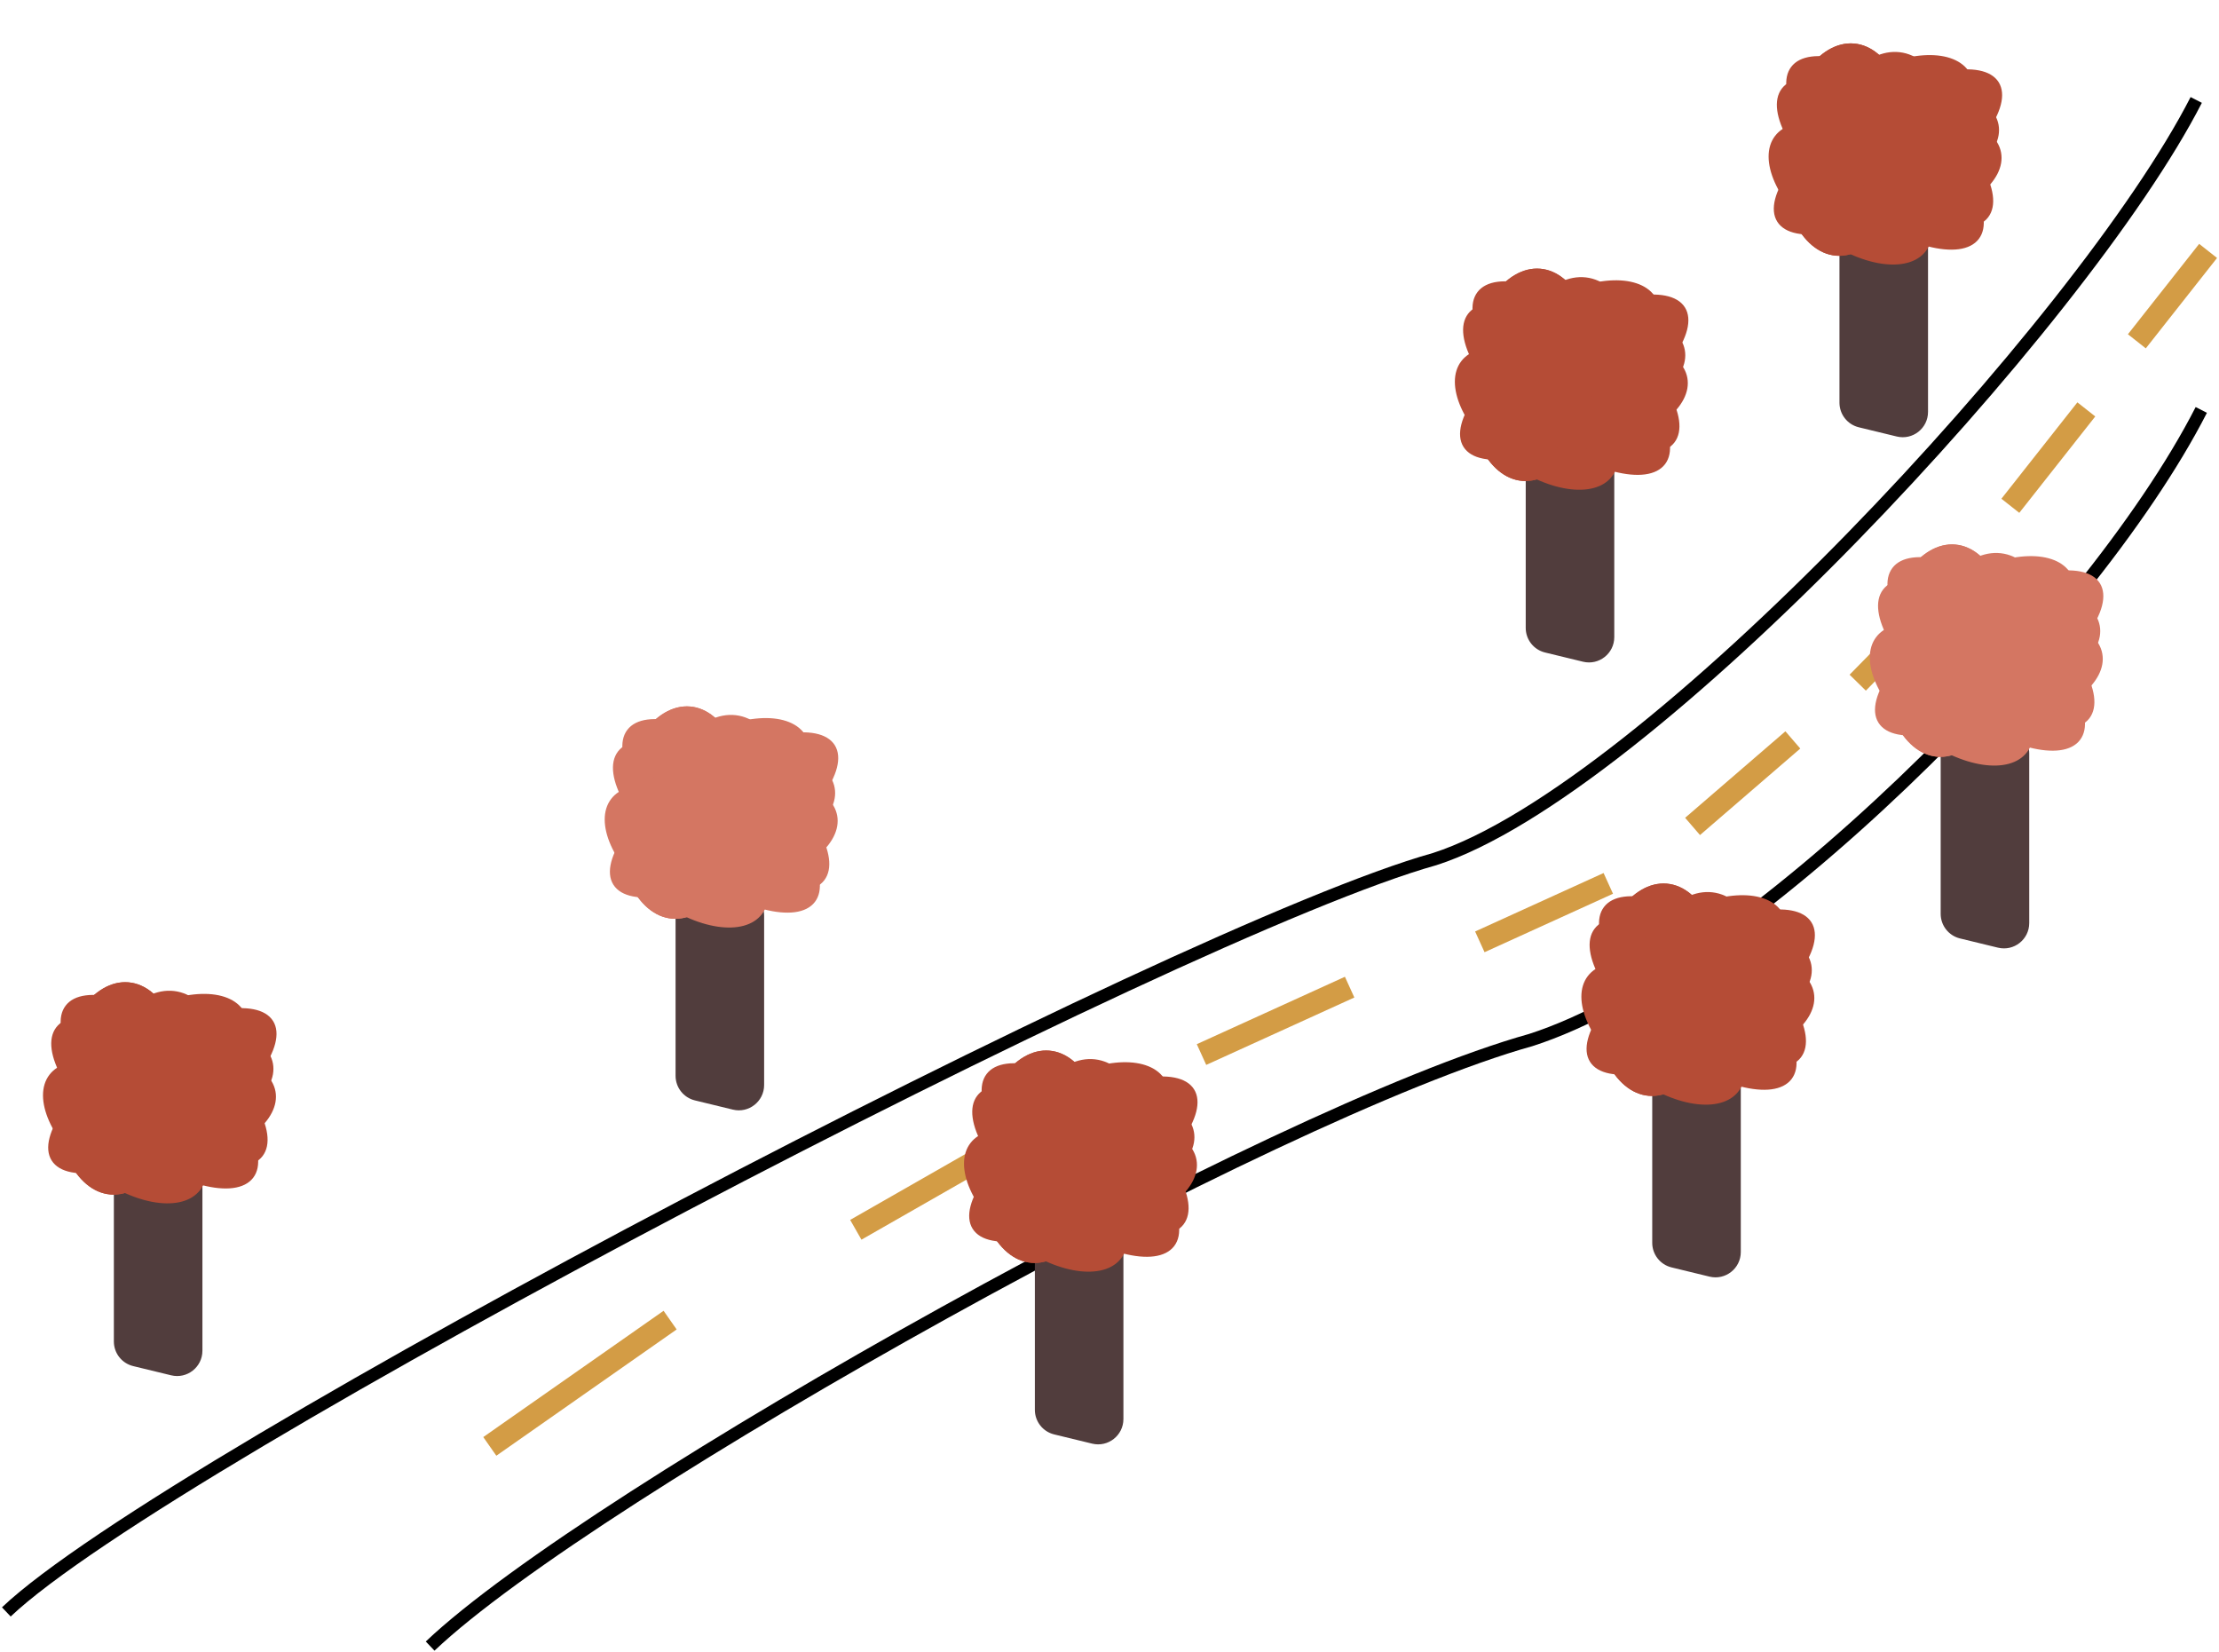<svg width="877" height="653" viewBox="0 0 877 653" fill="none" xmlns="http://www.w3.org/2000/svg">
<path d="M170 650.5C233.6 590.1 503.5 439.333 605 411C688.6 384.2 825.167 249.667 870 162" stroke="black" stroke-width="5"/>
<path d="M2.5 637C66.1 576.6 465.5 367.833 567 339.5C650.6 312.7 823.167 127.167 868 39.5" stroke="black" stroke-width="5"/>
<rect x="191" y="567.901" width="87" height="9" transform="rotate(-35 191 567.901)" fill="#D39C45"/>
<rect x="336" y="482.081" width="74.731" height="9" transform="rotate(-29.749 336 482.081)" fill="#D39C45"/>
<rect x="473" y="412.638" width="64.317" height="9" transform="rotate(-24.467 473 412.638)" fill="#D39C45"/>
<rect x="583" y="368.103" width="55.781" height="9" transform="rotate(-24.467 583 368.103)" fill="#D39C45"/>
<rect x="666" y="323.182" width="52.338" height="9" transform="rotate(-40.777 666 323.182)" fill="#D39C45"/>
<rect x="731" y="266.628" width="48.506" height="9" transform="rotate(-45.552 731 266.628)" fill="#D39C45"/>
<rect x="791" y="197.092" width="48.506" height="9" transform="rotate(-51.749 791 197.092)" fill="#D39C45"/>
<rect x="841" y="132.092" width="45.483" height="9" transform="rotate(-51.749 841 132.092)" fill="#D39C45"/>
<path d="M727 90.812C727 84.004 733.654 79.186 740.122 81.311L755.122 86.24C759.226 87.588 762 91.42 762 95.74V162.781C762 169.259 755.935 174.027 749.64 172.498L734.64 168.855C730.157 167.767 727 163.752 727 159.138V90.812Z" fill="#513D3D"/>
<ellipse cx="741.91" cy="64" rx="38.5" ry="24" fill="#B54C36"/>
<ellipse cx="744.606" cy="59.103" rx="25.191" ry="39" transform="rotate(11.044 744.606 59.103)" fill="#B54C36"/>
<ellipse cx="729.195" cy="59.119" rx="25.191" ry="42.072" transform="rotate(4.875 729.195 59.119)" fill="#B54C36"/>
<ellipse cx="729.195" cy="59.119" rx="25.191" ry="42.072" transform="rotate(4.875 729.195 59.119)" fill="#B54C36"/>
<ellipse cx="746.166" cy="60.041" rx="20.648" ry="51.71" transform="rotate(57.777 746.166 60.041)" fill="#B54C36"/>
<ellipse cx="743.148" cy="64.705" rx="20.648" ry="48.969" transform="rotate(127.369 743.148 64.705)" fill="#B54C36"/>
<ellipse cx="746.86" cy="56.131" rx="20.648" ry="48.969" transform="rotate(127.369 746.86 56.131)" fill="#B54C36"/>
<ellipse cx="731.326" cy="76.488" rx="20.648" ry="37.489" transform="rotate(127.369 731.326 76.488)" fill="#B54C36"/>
<ellipse cx="753.996" cy="67.041" rx="20.648" ry="37.489" transform="rotate(79.661 753.996 67.041)" fill="#B54C36"/>
<ellipse cx="752.996" cy="56.041" rx="20.648" ry="37.489" transform="rotate(79.661 752.996 56.041)" fill="#B54C36"/>
<ellipse cx="746.192" cy="47.811" rx="20.648" ry="37.489" transform="rotate(59.519 746.192 47.811)" fill="#B54C36"/>
<path d="M603 179.812C603 173.004 609.654 168.186 616.122 170.311L631.122 175.24C635.226 176.588 638 180.42 638 184.74V251.781C638 258.259 631.935 263.027 625.64 261.498L610.64 257.855C606.157 256.767 603 252.752 603 248.138V179.812Z" fill="#513D3D"/>
<ellipse cx="617.91" cy="153" rx="38.5" ry="24" fill="#B54C36"/>
<ellipse cx="620.606" cy="148.103" rx="25.191" ry="39" transform="rotate(11.044 620.606 148.103)" fill="#B54C36"/>
<ellipse cx="605.195" cy="148.119" rx="25.191" ry="42.072" transform="rotate(4.875 605.195 148.119)" fill="#B54C36"/>
<ellipse cx="605.195" cy="148.119" rx="25.191" ry="42.072" transform="rotate(4.875 605.195 148.119)" fill="#B54C36"/>
<ellipse cx="622.166" cy="149.041" rx="20.648" ry="51.71" transform="rotate(57.777 622.166 149.041)" fill="#B54C36"/>
<ellipse cx="619.148" cy="153.705" rx="20.648" ry="48.969" transform="rotate(127.369 619.148 153.705)" fill="#B54C36"/>
<ellipse cx="622.86" cy="145.131" rx="20.648" ry="48.969" transform="rotate(127.369 622.86 145.131)" fill="#B54C36"/>
<ellipse cx="607.326" cy="165.488" rx="20.648" ry="37.489" transform="rotate(127.369 607.326 165.488)" fill="#B54C36"/>
<ellipse cx="629.996" cy="156.041" rx="20.648" ry="37.489" transform="rotate(79.661 629.996 156.041)" fill="#B54C36"/>
<ellipse cx="628.996" cy="145.041" rx="20.648" ry="37.489" transform="rotate(79.661 628.996 145.041)" fill="#B54C36"/>
<ellipse cx="622.192" cy="136.811" rx="20.648" ry="37.489" transform="rotate(59.519 622.192 136.811)" fill="#B54C36"/>
<path d="M653 422.812C653 416.004 659.654 411.186 666.122 413.311L681.122 418.24C685.226 419.588 688 423.42 688 427.74V494.781C688 501.259 681.935 506.027 675.64 504.498L660.64 500.855C656.157 499.767 653 495.752 653 491.138V422.812Z" fill="#513D3D"/>
<ellipse cx="667.91" cy="396" rx="38.5" ry="24" fill="#B54C36"/>
<ellipse cx="670.606" cy="391.103" rx="25.191" ry="39" transform="rotate(11.044 670.606 391.103)" fill="#B54C36"/>
<ellipse cx="655.195" cy="391.119" rx="25.191" ry="42.072" transform="rotate(4.875 655.195 391.119)" fill="#B54C36"/>
<ellipse cx="655.195" cy="391.119" rx="25.191" ry="42.072" transform="rotate(4.875 655.195 391.119)" fill="#B54C36"/>
<ellipse cx="672.166" cy="392.041" rx="20.648" ry="51.71" transform="rotate(57.777 672.166 392.041)" fill="#B54C36"/>
<ellipse cx="669.148" cy="396.705" rx="20.648" ry="48.969" transform="rotate(127.369 669.148 396.705)" fill="#B54C36"/>
<ellipse cx="672.86" cy="388.131" rx="20.648" ry="48.969" transform="rotate(127.369 672.86 388.131)" fill="#B54C36"/>
<ellipse cx="657.326" cy="408.488" rx="20.648" ry="37.489" transform="rotate(127.369 657.326 408.488)" fill="#B54C36"/>
<ellipse cx="679.996" cy="399.041" rx="20.648" ry="37.489" transform="rotate(79.661 679.996 399.041)" fill="#B54C36"/>
<ellipse cx="678.996" cy="388.041" rx="20.648" ry="37.489" transform="rotate(79.661 678.996 388.041)" fill="#B54C36"/>
<ellipse cx="672.192" cy="379.811" rx="20.648" ry="37.489" transform="rotate(59.519 672.192 379.811)" fill="#B54C36"/>
<path d="M409 488.812C409 482.004 415.654 477.186 422.122 479.311L437.122 484.24C441.226 485.588 444 489.42 444 493.74V560.781C444 567.259 437.935 572.027 431.64 570.498L416.64 566.855C412.157 565.767 409 561.752 409 557.138V488.812Z" fill="#513D3D"/>
<ellipse cx="423.91" cy="462" rx="38.5" ry="24" fill="#B54C36"/>
<ellipse cx="426.606" cy="457.103" rx="25.191" ry="39" transform="rotate(11.044 426.606 457.103)" fill="#B54C36"/>
<ellipse cx="411.195" cy="457.119" rx="25.191" ry="42.072" transform="rotate(4.875 411.195 457.119)" fill="#B54C36"/>
<ellipse cx="411.195" cy="457.119" rx="25.191" ry="42.072" transform="rotate(4.875 411.195 457.119)" fill="#B54C36"/>
<ellipse cx="428.166" cy="458.041" rx="20.648" ry="51.71" transform="rotate(57.777 428.166 458.041)" fill="#B54C36"/>
<ellipse cx="425.148" cy="462.705" rx="20.648" ry="48.969" transform="rotate(127.369 425.148 462.705)" fill="#B54C36"/>
<ellipse cx="428.86" cy="454.131" rx="20.648" ry="48.969" transform="rotate(127.369 428.86 454.131)" fill="#B54C36"/>
<ellipse cx="413.326" cy="474.488" rx="20.648" ry="37.489" transform="rotate(127.369 413.326 474.488)" fill="#B54C36"/>
<ellipse cx="435.996" cy="465.041" rx="20.648" ry="37.489" transform="rotate(79.661 435.996 465.041)" fill="#B54C36"/>
<ellipse cx="434.996" cy="454.041" rx="20.648" ry="37.489" transform="rotate(79.661 434.996 454.041)" fill="#B54C36"/>
<ellipse cx="428.192" cy="445.811" rx="20.648" ry="37.489" transform="rotate(59.519 428.192 445.811)" fill="#B54C36"/>
<path d="M45 461.812C45 455.004 51.654 450.186 58.121 452.311L73.121 457.24C77.226 458.588 80 462.42 80 466.74V533.781C80 540.259 73.935 545.027 67.64 543.498L52.64 539.855C48.157 538.767 45 534.752 45 530.138V461.812Z" fill="#513D3D"/>
<ellipse cx="59.91" cy="435" rx="38.5" ry="24" fill="#B54C36"/>
<ellipse cx="62.606" cy="430.103" rx="25.191" ry="39" transform="rotate(11.044 62.606 430.103)" fill="#B54C36"/>
<ellipse cx="47.195" cy="430.119" rx="25.191" ry="42.072" transform="rotate(4.875 47.195 430.119)" fill="#B54C36"/>
<ellipse cx="47.195" cy="430.119" rx="25.191" ry="42.072" transform="rotate(4.875 47.195 430.119)" fill="#B54C36"/>
<ellipse cx="64.166" cy="431.041" rx="20.648" ry="51.71" transform="rotate(57.777 64.166 431.041)" fill="#B54C36"/>
<ellipse cx="61.148" cy="435.705" rx="20.648" ry="48.969" transform="rotate(127.369 61.148 435.705)" fill="#B54C36"/>
<ellipse cx="64.86" cy="427.131" rx="20.648" ry="48.969" transform="rotate(127.369 64.86 427.131)" fill="#B54C36"/>
<ellipse cx="49.326" cy="447.488" rx="20.648" ry="37.489" transform="rotate(127.369 49.326 447.488)" fill="#B54C36"/>
<ellipse cx="71.996" cy="438.041" rx="20.648" ry="37.489" transform="rotate(79.661 71.996 438.041)" fill="#B54C36"/>
<ellipse cx="70.996" cy="427.041" rx="20.648" ry="37.489" transform="rotate(79.661 70.996 427.041)" fill="#B54C36"/>
<ellipse cx="64.192" cy="418.811" rx="20.648" ry="37.489" transform="rotate(59.519 64.192 418.811)" fill="#B54C36"/>
<path d="M767 292.812C767 286.004 773.654 281.186 780.122 283.311L795.122 288.24C799.226 289.588 802 293.42 802 297.74V364.781C802 371.259 795.935 376.027 789.64 374.498L774.64 370.855C770.157 369.767 767 365.752 767 361.138V292.812Z" fill="#513D3D"/>
<ellipse cx="781.91" cy="262" rx="38.5" ry="24" fill="#D47662"/>
<ellipse cx="784.606" cy="257.103" rx="25.191" ry="39" transform="rotate(11.044 784.606 257.103)" fill="#D47662"/>
<ellipse cx="769.195" cy="257.119" rx="25.191" ry="42.072" transform="rotate(4.875 769.195 257.119)" fill="#D47662"/>
<ellipse cx="769.195" cy="257.119" rx="25.191" ry="42.072" transform="rotate(4.875 769.195 257.119)" fill="#D47662"/>
<ellipse cx="786.166" cy="258.041" rx="20.648" ry="51.71" transform="rotate(57.777 786.166 258.041)" fill="#D47662"/>
<ellipse cx="783.148" cy="262.705" rx="20.648" ry="48.969" transform="rotate(127.369 783.148 262.705)" fill="#D47662"/>
<ellipse cx="786.86" cy="254.131" rx="20.648" ry="48.969" transform="rotate(127.369 786.86 254.131)" fill="#D47662"/>
<ellipse cx="771.326" cy="274.488" rx="20.648" ry="37.489" transform="rotate(127.369 771.326 274.488)" fill="#D47662"/>
<ellipse cx="793.996" cy="265.041" rx="20.648" ry="37.489" transform="rotate(79.661 793.996 265.041)" fill="#D47662"/>
<ellipse cx="792.996" cy="254.041" rx="20.648" ry="37.489" transform="rotate(79.661 792.996 254.041)" fill="#D47662"/>
<ellipse cx="786.192" cy="245.811" rx="20.648" ry="37.489" transform="rotate(59.519 786.192 245.811)" fill="#D47662"/>
<path d="M267 356.812C267 350.004 273.654 345.186 280.122 347.311L295.122 352.24C299.226 353.588 302 357.42 302 361.74V428.781C302 435.259 295.935 440.027 289.64 438.498L274.64 434.855C270.157 433.767 267 429.752 267 425.138V356.812Z" fill="#513D3D"/>
<ellipse cx="281.91" cy="326" rx="38.5" ry="24" fill="#D47662"/>
<ellipse cx="284.606" cy="321.103" rx="25.191" ry="39" transform="rotate(11.044 284.606 321.103)" fill="#D47662"/>
<ellipse cx="269.195" cy="321.119" rx="25.191" ry="42.072" transform="rotate(4.875 269.195 321.119)" fill="#D47662"/>
<ellipse cx="269.195" cy="321.119" rx="25.191" ry="42.072" transform="rotate(4.875 269.195 321.119)" fill="#D47662"/>
<ellipse cx="286.166" cy="322.041" rx="20.648" ry="51.71" transform="rotate(57.777 286.166 322.041)" fill="#D47662"/>
<ellipse cx="283.148" cy="326.705" rx="20.648" ry="48.969" transform="rotate(127.369 283.148 326.705)" fill="#D47662"/>
<ellipse cx="286.86" cy="318.131" rx="20.648" ry="48.969" transform="rotate(127.369 286.86 318.131)" fill="#D47662"/>
<ellipse cx="271.326" cy="338.488" rx="20.648" ry="37.489" transform="rotate(127.369 271.326 338.488)" fill="#D47662"/>
<ellipse cx="293.996" cy="329.041" rx="20.648" ry="37.489" transform="rotate(79.661 293.996 329.041)" fill="#D47662"/>
<ellipse cx="292.996" cy="318.041" rx="20.648" ry="37.489" transform="rotate(79.661 292.996 318.041)" fill="#D47662"/>
<ellipse cx="286.192" cy="309.811" rx="20.648" ry="37.489" transform="rotate(59.519 286.192 309.811)" fill="#D47662"/>
</svg>
